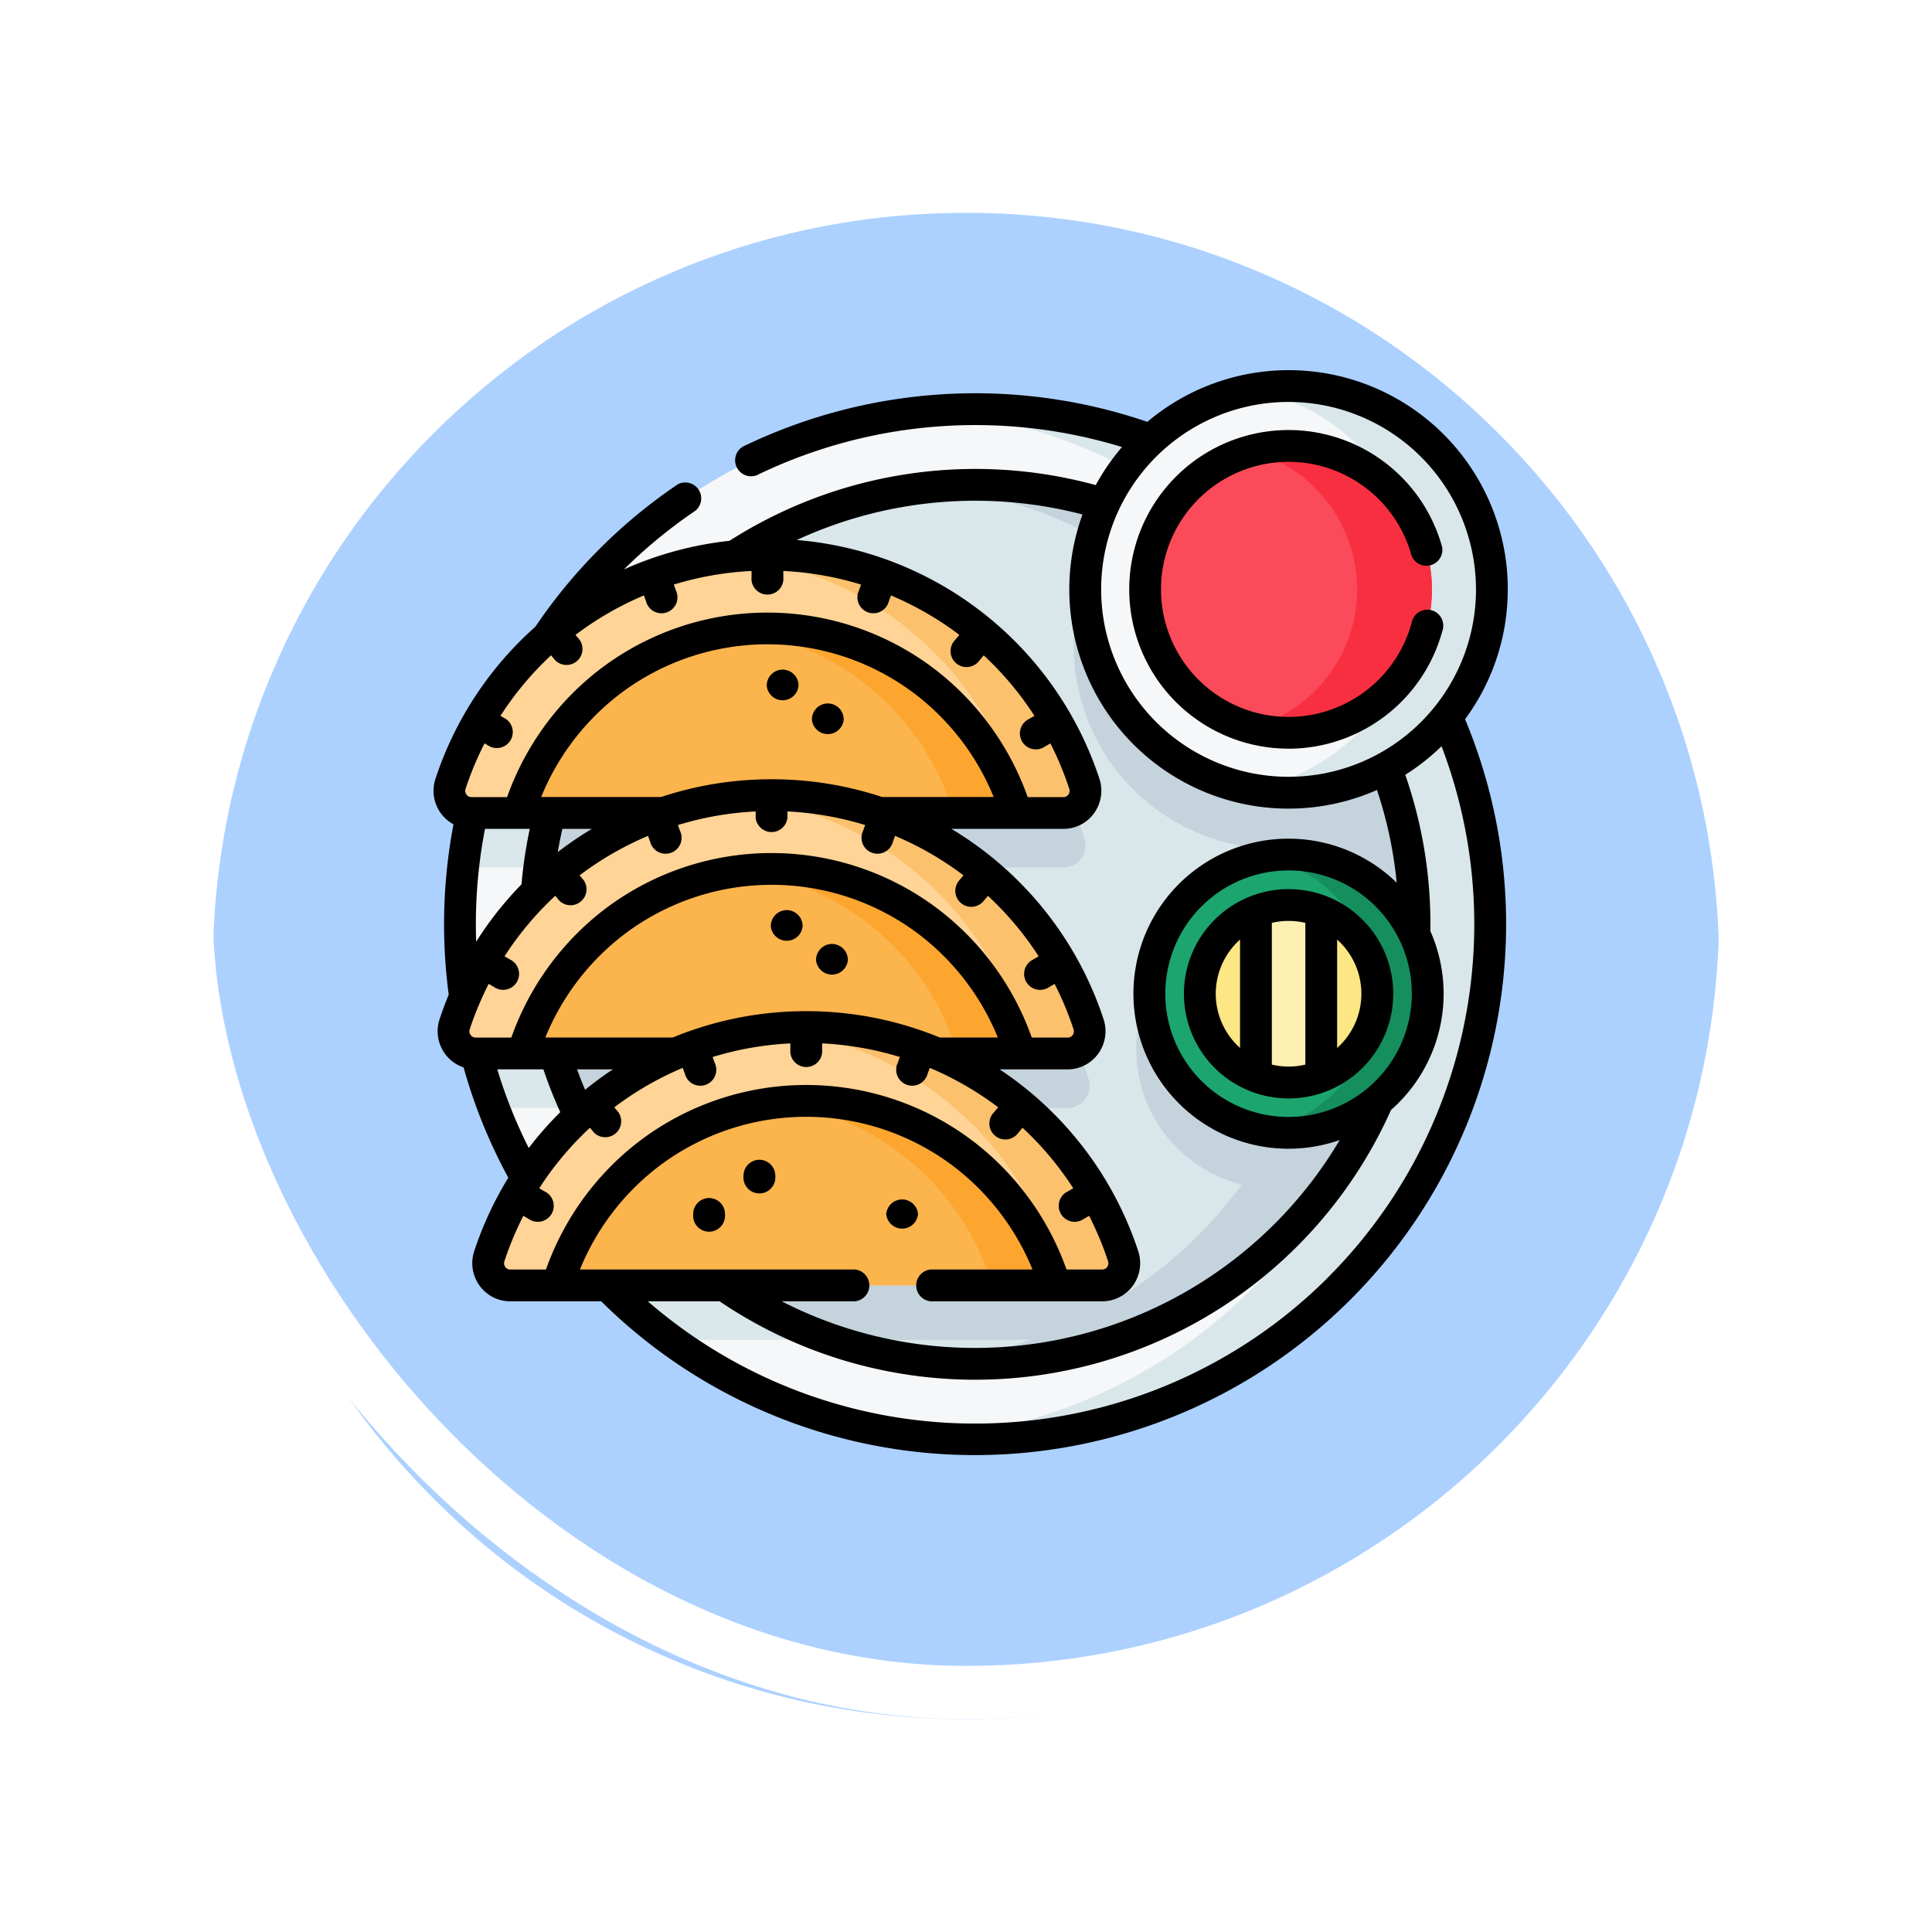 <svg xmlns="http://www.w3.org/2000/svg" xmlns:xlink="http://www.w3.org/1999/xlink" width="108.914" height="108.914" viewBox="0 0 108.914 108.914">
  <defs>
    <filter id="Trazado_896036" x="0" y="0" width="108.914" height="108.914" filterUnits="userSpaceOnUse">
      <feOffset dy="3" input="SourceAlpha"/>
      <feGaussianBlur stdDeviation="3" result="blur"/>
      <feFlood flood-opacity="0.161"/>
      <feComposite operator="in" in2="blur"/>
      <feComposite in="SourceGraphic"/>
    </filter>
  </defs>
  <g id="Grupo_1108438" data-name="Grupo 1108438" transform="translate(-1114.051 -2402.323)">
    <g id="Grupo_1105800" data-name="Grupo 1105800" transform="translate(1123.051 2408.322)">
      <g transform="matrix(1, 0, 0, 1, -9, -6)" filter="url(#Trazado_896036)">
        <g id="Trazado_896036-2" data-name="Trazado 896036" transform="translate(9 6)" fill="#9ec9ff" opacity="0.859">
          <path d="M 45.457 89.414 C 39.522 89.414 33.766 88.252 28.347 85.96 C 23.113 83.746 18.412 80.577 14.375 76.539 C 10.337 72.502 7.168 67.801 4.954 62.567 C 2.662 57.149 1.5 51.392 1.5 45.457 C 1.5 39.522 2.662 33.766 4.954 28.347 C 7.168 23.113 10.337 18.412 14.375 14.375 C 18.412 10.337 23.113 7.168 28.347 4.954 C 33.766 2.662 39.522 1.5 45.457 1.5 C 51.392 1.5 57.148 2.662 62.566 4.954 C 67.8 7.168 72.502 10.337 76.539 14.375 C 80.576 18.412 83.746 23.113 85.96 28.347 C 88.252 33.766 89.414 39.522 89.414 45.457 C 89.414 51.392 88.252 57.149 85.96 62.567 C 83.746 67.801 80.576 72.502 76.539 76.539 C 72.502 80.577 67.8 83.746 62.566 85.96 C 57.148 88.252 51.392 89.414 45.457 89.414 Z" stroke="none"/>
          <path d="M 45.457 3 C 39.724 3 34.164 4.122 28.932 6.335 C 23.876 8.473 19.335 11.535 15.435 15.435 C 11.535 19.335 8.473 23.876 6.335 28.932 C 4.122 34.164 3 39.724 3 45.457 C 3 51.19 4.122 56.75 6.335 61.982 C 8.473 67.038 11.535 71.579 15.435 75.479 C 19.335 79.379 23.876 82.441 28.932 84.579 C 34.164 86.792 39.724 87.914 45.457 87.914 C 51.19 87.914 56.75 86.792 61.982 84.579 C 67.037 82.441 71.578 79.379 75.478 75.479 C 79.378 71.579 82.44 67.038 84.578 61.982 C 86.791 56.75 87.914 51.19 87.914 45.457 C 87.914 39.724 86.791 34.164 84.578 28.932 C 82.44 23.876 79.378 19.335 75.478 15.435 C 71.578 11.535 67.037 8.473 61.982 6.335 C 56.75 4.122 51.19 3 45.457 3 M 45.457 0 C 70.562 0 90.914 20.352 90.914 45.457 L 90.914 45.457 C 90.914 70.562 70.562 90.914 45.457 90.914 C 20.352 90.914 0 70.562 0 45.457 L 0 45.457 C 0 20.352 20.352 0 45.457 0 Z" stroke="none" fill="#fff"/>
        </g>
      </g>
      <g id="Rectángulo_400907" data-name="Rectángulo 400907" transform="translate(0 0)" fill="none" stroke="#fff" stroke-width="3">
        <rect width="90.914" height="90.914" rx="45.457" stroke="none"/>
        <rect x="1.5" y="1.5" width="87.914" height="87.914" rx="43.957" fill="none"/>
      </g>
    </g>
    <g id="Grupo_1108411" data-name="Grupo 1108411" transform="translate(1135.916 2423.19)">
      <g id="Grupo_1108409" data-name="Grupo 1108409" transform="translate(3.467 0.896)">
        <g id="Grupo_1108399" data-name="Grupo 1108399" transform="translate(0.598 1.303)">
          <g id="Grupo_1108395" data-name="Grupo 1108395">
            <g id="Grupo_1108394" data-name="Grupo 1108394">
              <g id="Grupo_1108393" data-name="Grupo 1108393">
                <g id="Grupo_1108390" data-name="Grupo 1108390">
                  <circle id="Elipse_11661" data-name="Elipse 11661" cx="29.041" cy="29.041" r="29.041" fill="#f5f7f8"/>
                  <g id="Grupo_1108389" data-name="Grupo 1108389" transform="translate(0.187 0)">
                    <path id="Trazado_896378" data-name="Trazado 896378" d="M43.307,140.851H50.7a1.25,1.25,0,0,0,1.184-1.644,18.858,18.858,0,0,0-11.792-11.913H50.463a1.25,1.25,0,0,0,1.184-1.644,18.814,18.814,0,0,0-33.78-4.138,28.875,28.875,0,0,0-1.234,5.694,1.243,1.243,0,0,0,.463.089H27.939A18.868,18.868,0,0,0,17.133,136.8a28.815,28.815,0,0,0,1.214,4.052H28.629a18.864,18.864,0,0,0-7.393,5.63,29.2,29.2,0,0,0,7.085,7.445h24.33a1.25,1.25,0,0,0,1.184-1.644,18.865,18.865,0,0,0-10.528-11.432Z" transform="translate(-16.634 -101.461)" fill="#d9e7eb"/>
                    <path id="Trazado_896379" data-name="Trazado 896379" d="M269.068,47.447a29.04,29.04,0,0,1-29.041,29.041q-1.24,0-2.454-.1a29.042,29.042,0,0,0,0-57.875q1.215-.1,2.454-.1a29.04,29.04,0,0,1,29.041,29.041Z" transform="translate(-211.174 -18.406)" fill="#d9e7eb"/>
                  </g>
                </g>
                <g id="Grupo_1108392" data-name="Grupo 1108392" transform="translate(4.266 4.266)">
                  <circle id="Elipse_11662" data-name="Elipse 11662" cx="24.775" cy="24.775" r="24.775" transform="translate(0 0)" fill="#d9e7eb"/>
                  <g id="Grupo_1108391" data-name="Grupo 1108391" transform="translate(0.032)">
                    <path id="Trazado_896380" data-name="Trazado 896380" d="M73.6,140.851h7.391a1.25,1.25,0,0,0,1.184-1.644A18.858,18.858,0,0,0,70.38,127.293H80.755a1.25,1.25,0,0,0,1.184-1.644,18.822,18.822,0,0,0-24.623-11.664,24.68,24.68,0,0,0-6.1,13.309h7.02a18.8,18.8,0,0,0-7.195,4.479,24.642,24.642,0,0,0,2.228,9.078H58.92a18.783,18.783,0,0,0-4.3,2.549,24.848,24.848,0,0,0,13.071,10.526H82.942a1.25,1.25,0,0,0,1.184-1.644A18.865,18.865,0,0,0,73.6,140.851Z" transform="translate(-51.036 -105.727)" fill="#c5d3dd"/>
                    <path id="Trazado_896381" data-name="Trazado 896381" d="M349.418,260.212a24.624,24.624,0,0,1-4,9.578,7.845,7.845,0,1,1,4-9.578Z" transform="translate(-300.315 -230.898)" fill="#c5d3dd"/>
                    <path id="Trazado_896382" data-name="Trazado 896382" d="M322.929,83.2A11.462,11.462,0,0,1,307.461,66.44,24.827,24.827,0,0,1,322.929,83.2Z" transform="translate(-274.284 -64.966)" fill="#c5d3dd"/>
                    <path id="Trazado_896383" data-name="Trazado 896383" d="M264.724,78.88a24.774,24.774,0,0,1-24.774,24.774q-1.249,0-2.466-.121a24.777,24.777,0,0,0,0-49.308q1.217-.119,2.466-.121A24.775,24.775,0,0,1,264.724,78.88Z" transform="translate(-215.206 -54.105)" fill="#c5d3dd"/>
                  </g>
                </g>
              </g>
            </g>
          </g>
          <g id="Grupo_1108398" data-name="Grupo 1108398" transform="translate(38.866 25.109)">
            <g id="Grupo_1108396" data-name="Grupo 1108396">
              <circle id="Elipse_11663" data-name="Elipse 11663" cx="7.845" cy="7.845" r="7.845" fill="#1ca56f"/>
              <path id="Trazado_896384" data-name="Trazado 896384" d="M403,236.4a7.848,7.848,0,0,1-9.316,7.706,7.846,7.846,0,0,0,0-15.412A7.848,7.848,0,0,1,403,236.4Z" transform="translate(-387.314 -228.553)" fill="#158f5e"/>
            </g>
            <g id="Grupo_1108397" data-name="Grupo 1108397" transform="translate(2.844 2.844)">
              <circle id="Elipse_11664" data-name="Elipse 11664" cx="5.001" cy="5.001" r="5.001" transform="translate(0 0)" fill="#fde784"/>
              <path id="Trazado_896385" data-name="Trazado 896385" d="M394.277,252.7V262a5.023,5.023,0,0,1-3.681,0v-9.3a5.022,5.022,0,0,1,3.681,0Z" transform="translate(-387.435 -252.346)" fill="#fdf0b2"/>
            </g>
          </g>
        </g>
        <g id="Grupo_1108401" data-name="Grupo 1108401" transform="translate(0 9.505)">
          <g id="Grupo_1108400" data-name="Grupo 1108400">
            <path id="Trazado_896386" data-name="Trazado 896386" d="M44.676,101.613a1.25,1.25,0,0,0,1.184-1.644,18.816,18.816,0,0,0-35.734,0,1.25,1.25,0,0,0,1.184,1.644H44.676Z" transform="translate(-10.062 -87.052)" fill="#ffd496"/>
            <path id="Trazado_896387" data-name="Trazado 896387" d="M162.415,101.615h-3.907a1.251,1.251,0,0,0,1.184-1.645,18.83,18.83,0,0,0-15.914-12.817,19.092,19.092,0,0,1,1.954-.1A18.817,18.817,0,0,1,163.6,99.97,1.25,1.25,0,0,1,162.415,101.615Z" transform="translate(-127.801 -87.053)" fill="#fcc16d"/>
            <path id="Trazado_896388" data-name="Trazado 896388" d="M70.814,132.271a14.654,14.654,0,0,0-28.047,0Z" transform="translate(-38.859 -117.71)" fill="#fcb44d"/>
            <path id="Trazado_896389" data-name="Trazado 896389" d="M161.127,132.27h-3.537a14.665,14.665,0,0,0-12.254-10.3,14.664,14.664,0,0,1,15.792,10.3Z" transform="translate(-129.172 -117.709)" fill="#fca62f"/>
          </g>
        </g>
        <g id="Grupo_1108403" data-name="Grupo 1108403" transform="translate(0.234 23.063)">
          <g id="Grupo_1108402" data-name="Grupo 1108402">
            <path id="Trazado_896390" data-name="Trazado 896390" d="M46.634,215.079a1.25,1.25,0,0,0,1.184-1.644,18.816,18.816,0,0,0-35.734,0,1.25,1.25,0,0,0,1.184,1.644Z" transform="translate(-12.02 -200.518)" fill="#ffd496"/>
            <path id="Trazado_896391" data-name="Trazado 896391" d="M164.374,215.08h-3.907a1.251,1.251,0,0,0,1.184-1.645,18.83,18.83,0,0,0-15.914-12.817,19.088,19.088,0,0,1,1.954-.1,18.817,18.817,0,0,1,17.867,12.917A1.25,1.25,0,0,1,164.374,215.08Z" transform="translate(-129.76 -200.519)" fill="#fcc16d"/>
            <path id="Trazado_896392" data-name="Trazado 896392" d="M72.773,245.737a14.654,14.654,0,0,0-28.047,0Z" transform="translate(-40.818 -231.176)" fill="#fcb44d"/>
            <path id="Trazado_896393" data-name="Trazado 896393" d="M163.085,245.736h-3.537a14.665,14.665,0,0,0-12.254-10.3,14.664,14.664,0,0,1,15.792,10.3Z" transform="translate(-131.13 -231.175)" fill="#fca62f"/>
          </g>
        </g>
        <g id="Grupo_1108405" data-name="Grupo 1108405" transform="translate(2.188 36.139)">
          <g id="Grupo_1108404" data-name="Grupo 1108404">
            <path id="Trazado_896394" data-name="Trazado 896394" d="M62.986,324.51a1.25,1.25,0,0,0,1.184-1.644,18.816,18.816,0,0,0-35.734,0,1.25,1.25,0,0,0,1.184,1.644Z" transform="translate(-28.372 -309.949)" fill="#ffd496"/>
            <path id="Trazado_896395" data-name="Trazado 896395" d="M180.726,324.511h-3.907A1.25,1.25,0,0,0,178,322.867a18.83,18.83,0,0,0-15.914-12.817,19.084,19.084,0,0,1,1.954-.1,18.817,18.817,0,0,1,17.867,12.917A1.25,1.25,0,0,1,180.726,324.511Z" transform="translate(-146.112 -309.95)" fill="#fcc16d"/>
            <path id="Trazado_896396" data-name="Trazado 896396" d="M89.125,355.168a14.654,14.654,0,0,0-28.047,0Z" transform="translate(-57.17 -340.607)" fill="#fcb44d"/>
            <path id="Trazado_896397" data-name="Trazado 896397" d="M179.438,355.167H175.9a14.665,14.665,0,0,0-12.254-10.3,14.664,14.664,0,0,1,15.792,10.3Z" transform="translate(-147.482 -340.606)" fill="#fca62f"/>
          </g>
        </g>
        <g id="Grupo_1108408" data-name="Grupo 1108408" transform="translate(35.846)">
          <g id="Grupo_1108407" data-name="Grupo 1108407">
            <circle id="Elipse_11665" data-name="Elipse 11665" cx="11.463" cy="11.463" r="11.463" fill="#f5f7f8"/>
            <path id="Trazado_896398" data-name="Trazado 896398" d="M401.991,18.968a11.469,11.469,0,0,1-13.562,11.27,11.464,11.464,0,0,0,0-22.539,11.469,11.469,0,0,1,13.562,11.269Z" transform="translate(-379.065 -7.506)" fill="#d9e7eb"/>
            <g id="Grupo_1108406" data-name="Grupo 1108406" transform="translate(3.377 3.377)">
              <circle id="Elipse_11666" data-name="Elipse 11666" cx="8.085" cy="8.085" r="8.085" fill="#fb4a59"/>
              <path id="Trazado_896399" data-name="Trazado 896399" d="M398.54,43.852a8.085,8.085,0,0,1-10.193,7.807,8.086,8.086,0,0,0,0-15.613,8.091,8.091,0,0,1,10.193,7.807Z" transform="translate(-382.371 -35.768)" fill="#f82f40"/>
            </g>
          </g>
        </g>
      </g>
      <g id="Grupo_1108410" data-name="Grupo 1108410" transform="translate(2.572)">
        <path id="Trazado_896400" data-name="Trazado 896400" d="M362.538,244.847a5.9,5.9,0,1,0,5.9,5.9A5.9,5.9,0,0,0,362.538,244.847Zm-4.105,5.9a4.1,4.1,0,0,1,1.369-3.057V253.8A4.1,4.1,0,0,1,358.432,250.745Zm3.161,3.994V246.75a4.079,4.079,0,0,1,1.889,0v7.989a4.078,4.078,0,0,1-1.889,0Zm3.681-.938v-6.113a4.1,4.1,0,0,1,0,6.113Z" transform="translate(-314.333 -215.591)"/>
        <path id="Trazado_896401" data-name="Trazado 896401" d="M160.7,141.28a.9.9,0,0,0-.9.9v.013a.9.9,0,0,0,1.792,0v-.013A.9.9,0,0,0,160.7,141.28Z" transform="translate(-141.013 -124.399)"/>
        <path id="Trazado_896402" data-name="Trazado 896402" d="M182.052,157.25a.9.9,0,0,0-.9.9v.013a.9.9,0,0,0,1.792,0v-.013A.9.9,0,0,0,182.052,157.25Z" transform="translate(-159.818 -138.461)"/>
        <path id="Trazado_896403" data-name="Trazado 896403" d="M162.655,254.747a.9.9,0,0,0-.9.9v.013a.9.9,0,0,0,1.792,0v-.013a.9.9,0,0,0-.9-.9Z" transform="translate(-142.738 -224.308)"/>
        <path id="Trazado_896404" data-name="Trazado 896404" d="M184.01,270.716a.9.9,0,0,0-.9.9v.013a.9.9,0,0,0,1.792,0v-.013A.9.9,0,0,0,184.01,270.716Z" transform="translate(-161.542 -238.369)"/>
        <path id="Trazado_896405" data-name="Trazado 896405" d="M149.767,372.532a.9.9,0,0,0-.9.9v.013a.9.9,0,1,0,1.792,0v-.013A.9.9,0,0,0,149.767,372.532Z" transform="translate(-131.39 -328.019)"/>
        <path id="Trazado_896406" data-name="Trazado 896406" d="M126.03,390.59a.9.9,0,0,0-.9.9v.013a.9.9,0,1,0,1.792,0v-.013A.9.9,0,0,0,126.03,390.59Z" transform="translate(-110.489 -343.92)"/>
        <path id="Trazado_896407" data-name="Trazado 896407" d="M217.967,391.486a.9.9,0,0,0-1.792,0v.013a.9.9,0,0,0,1.792,0Z" transform="translate(-190.652 -343.92)"/>
        <path id="Trazado_896408" data-name="Trazado 896408" d="M63.135,12.359a12.352,12.352,0,0,0-20.32-9.445A30.025,30.025,0,0,0,20.162,4.239a.9.9,0,1,0,.776,1.616A28.244,28.244,0,0,1,41.385,4.334,12.411,12.411,0,0,0,39.907,6.48,25.739,25.739,0,0,0,19.258,9.621a19.675,19.675,0,0,0-5.949,1.612,28.222,28.222,0,0,1,4.037-3.315.9.9,0,0,0-1-1.484,29.9,29.9,0,0,0-8.032,8.031,19.677,19.677,0,0,0-5.63,8.572A2.155,2.155,0,0,0,3.7,25.605a30.139,30.139,0,0,0-.269,9.6q-.282.681-.517,1.39a2.158,2.158,0,0,0,.3,1.934,2.121,2.121,0,0,0,1.055.777A29.747,29.747,0,0,0,6.79,45.523a19.775,19.775,0,0,0-1.923,4.148,2.157,2.157,0,0,0,.3,1.934,2.12,2.12,0,0,0,1.736.887h5.123a29.942,29.942,0,0,0,48.7-32.814,12.292,12.292,0,0,0,2.407-7.319Zm-1.792,0A10.566,10.566,0,1,1,50.776,1.792,10.578,10.578,0,0,1,61.342,12.359ZM50.776,42.1a6.949,6.949,0,1,1,6.949-6.949A6.957,6.957,0,0,1,50.776,42.1ZM39.16,8.136a12.357,12.357,0,0,0,16.6,15.531,23.651,23.651,0,0,1,1.112,5.227A8.74,8.74,0,1,0,53.66,43.4,23.9,23.9,0,0,1,22.2,52.492h4.128a.9.9,0,0,0,0-1.792h-15.5a13.9,13.9,0,0,1,4.485-5.846,13.756,13.756,0,0,1,16.538,0A13.9,13.9,0,0,1,36.341,50.7H30.6a.9.9,0,0,0,0,1.792h9.667a2.12,2.12,0,0,0,1.736-.887,2.157,2.157,0,0,0,.3-1.934,19.665,19.665,0,0,0-7.817-10.255h3.828a2.12,2.12,0,0,0,1.735-.886,2.158,2.158,0,0,0,.3-1.935,19.664,19.664,0,0,0-8.583-10.736h6.313a2.12,2.12,0,0,0,1.735-.886,2.16,2.16,0,0,0,.3-1.936A19.666,19.666,0,0,0,23.055,9.575,23.972,23.972,0,0,1,39.16,8.136Zm-15.574,28a19.727,19.727,0,0,0-7.526,1.485H8.878a13.893,13.893,0,0,1,4.485-5.845,13.756,13.756,0,0,1,16.538,0,13.892,13.892,0,0,1,4.485,5.845H31.112a19.728,19.728,0,0,0-7.526-1.485ZM11.12,40.569q-.242-.569-.454-1.153h2.02Q11.874,39.954,11.12,40.569ZM4.949,37.624a.343.343,0,0,1-.283-.145.352.352,0,0,1-.05-.323q.241-.73.539-1.428a.88.88,0,0,0,.037-.086q.23-.532.492-1.045l.3.176a.9.9,0,1,0,.9-1.552l-.307-.177a17.849,17.849,0,0,1,2.86-3.412l.229.273a.9.9,0,0,0,1.373-1.152l-.229-.273a17.881,17.881,0,0,1,3.857-2.224l.121.333a.9.9,0,1,0,1.684-.613l-.121-.332a17.94,17.94,0,0,1,4.383-.767v.347a.9.9,0,0,0,1.792,0v-.347a17.945,17.945,0,0,1,4.383.767l-.121.331a.9.9,0,1,0,1.684.613l.121-.333a17.881,17.881,0,0,1,3.857,2.224l-.229.273A.9.9,0,1,0,33.6,29.907l.229-.273a17.85,17.85,0,0,1,2.86,3.412l-.307.177a.9.9,0,1,0,.9,1.552l.305-.176a18.029,18.029,0,0,1,1.068,2.558.352.352,0,0,1-.049.323.342.342,0,0,1-.283.145H36.3a15.693,15.693,0,0,0-5.324-7.277,15.548,15.548,0,0,0-18.7,0A15.694,15.694,0,0,0,6.96,37.625H4.949ZM21.641,23.063h-.017a19.754,19.754,0,0,0-6.22,1H8.643a13.9,13.9,0,0,1,4.486-5.846,13.756,13.756,0,0,1,16.538,0,13.9,13.9,0,0,1,4.486,5.846H27.861a19.758,19.758,0,0,0-6.22-1ZM11.5,25.859a19.673,19.673,0,0,0-1.923,1.312q.113-.66.263-1.312ZM9.2,16.075l.229.274A.9.9,0,0,0,10.807,15.2l-.23-.274A17.877,17.877,0,0,1,14.434,12.7l.121.333a.9.9,0,1,0,1.684-.613l-.121-.332a17.942,17.942,0,0,1,4.384-.767v.347a.9.9,0,1,0,1.792,0v-.347a17.942,17.942,0,0,1,4.384.767l-.121.332a.9.9,0,1,0,1.684.613l.121-.333a17.882,17.882,0,0,1,3.857,2.224l-.23.274a.9.9,0,1,0,1.373,1.152l.229-.273a17.85,17.85,0,0,1,2.86,3.412l-.307.177a.9.9,0,1,0,.9,1.552l.305-.176A18.029,18.029,0,0,1,38.414,23.6a.354.354,0,0,1-.05.325.342.342,0,0,1-.283.145H36.07a15.693,15.693,0,0,0-5.324-7.277,15.548,15.548,0,0,0-18.7,0,15.693,15.693,0,0,0-5.324,7.277H4.715a.342.342,0,0,1-.283-.145.353.353,0,0,1-.05-.324A18.031,18.031,0,0,1,5.45,21.04l.305.176a.9.9,0,0,0,.9-1.552l-.307-.177A17.854,17.854,0,0,1,9.2,16.075ZM4.961,31.24a28.338,28.338,0,0,1,.515-5.38H8a25.5,25.5,0,0,0-.466,3.126,19.636,19.636,0,0,0-2.556,3.235q-.017-.491-.017-.981Zm1.207,8.176h2.6a25.5,25.5,0,0,0,.951,2.414,19.638,19.638,0,0,0-1.778,2.02A27.951,27.951,0,0,1,6.168,39.416Zm.452,11.139a.351.351,0,0,1-.049-.323,18.034,18.034,0,0,1,1.068-2.558l.3.176a.9.9,0,1,0,.9-1.552l-.305-.176a.9.9,0,0,0,.106-.166,17.848,17.848,0,0,1,2.752-3.247l.229.273a.9.9,0,0,0,1.373-1.152l-.229-.273a17.873,17.873,0,0,1,3.782-2.192q.039-.014.076-.031l.121.332a.9.9,0,1,0,1.684-.613l-.121-.332a17.94,17.94,0,0,1,4.383-.767V38.3a.9.9,0,1,0,1.792,0v-.347a17.94,17.94,0,0,1,4.383.767l-.121.332a.9.9,0,1,0,1.684.613l.121-.331c.025.011.051.022.077.031a17.885,17.885,0,0,1,3.78,2.191l-.229.273a.9.9,0,1,0,1.373,1.152l.229-.273a17.853,17.853,0,0,1,2.86,3.412l-.307.177a.9.9,0,1,0,.9,1.552l.3-.176A18.034,18.034,0,0,1,40.6,50.232a.352.352,0,0,1-.049.323.342.342,0,0,1-.284.145H38.258a15.693,15.693,0,0,0-5.324-7.277,15.548,15.548,0,0,0-18.7,0A15.693,15.693,0,0,0,8.914,50.7H6.9a.342.342,0,0,1-.283-.145Zm46.388.586a28.145,28.145,0,0,1-38.354,1.351H18.7A25.679,25.679,0,0,0,56.552,41.706a8.72,8.72,0,0,0,2.22-10.079c0-.129,0-.258,0-.387a25.567,25.567,0,0,0-1.416-8.427A12.447,12.447,0,0,0,59.4,21.2a28.17,28.17,0,0,1-6.4,29.944Z" transform="translate(-2.572)"/>
        <path id="Trazado_896409" data-name="Trazado 896409" d="M339.811,46.228a9,9,0,0,0,8.666-6.623.9.9,0,1,0-1.73-.47,7.19,7.19,0,1,1-.006-3.8.9.9,0,0,0,1.728-.475,8.981,8.981,0,1,0-8.659,11.366Z" transform="translate(-291.607 -24.888)"/>
      </g>
    </g>
  </g>
</svg>
